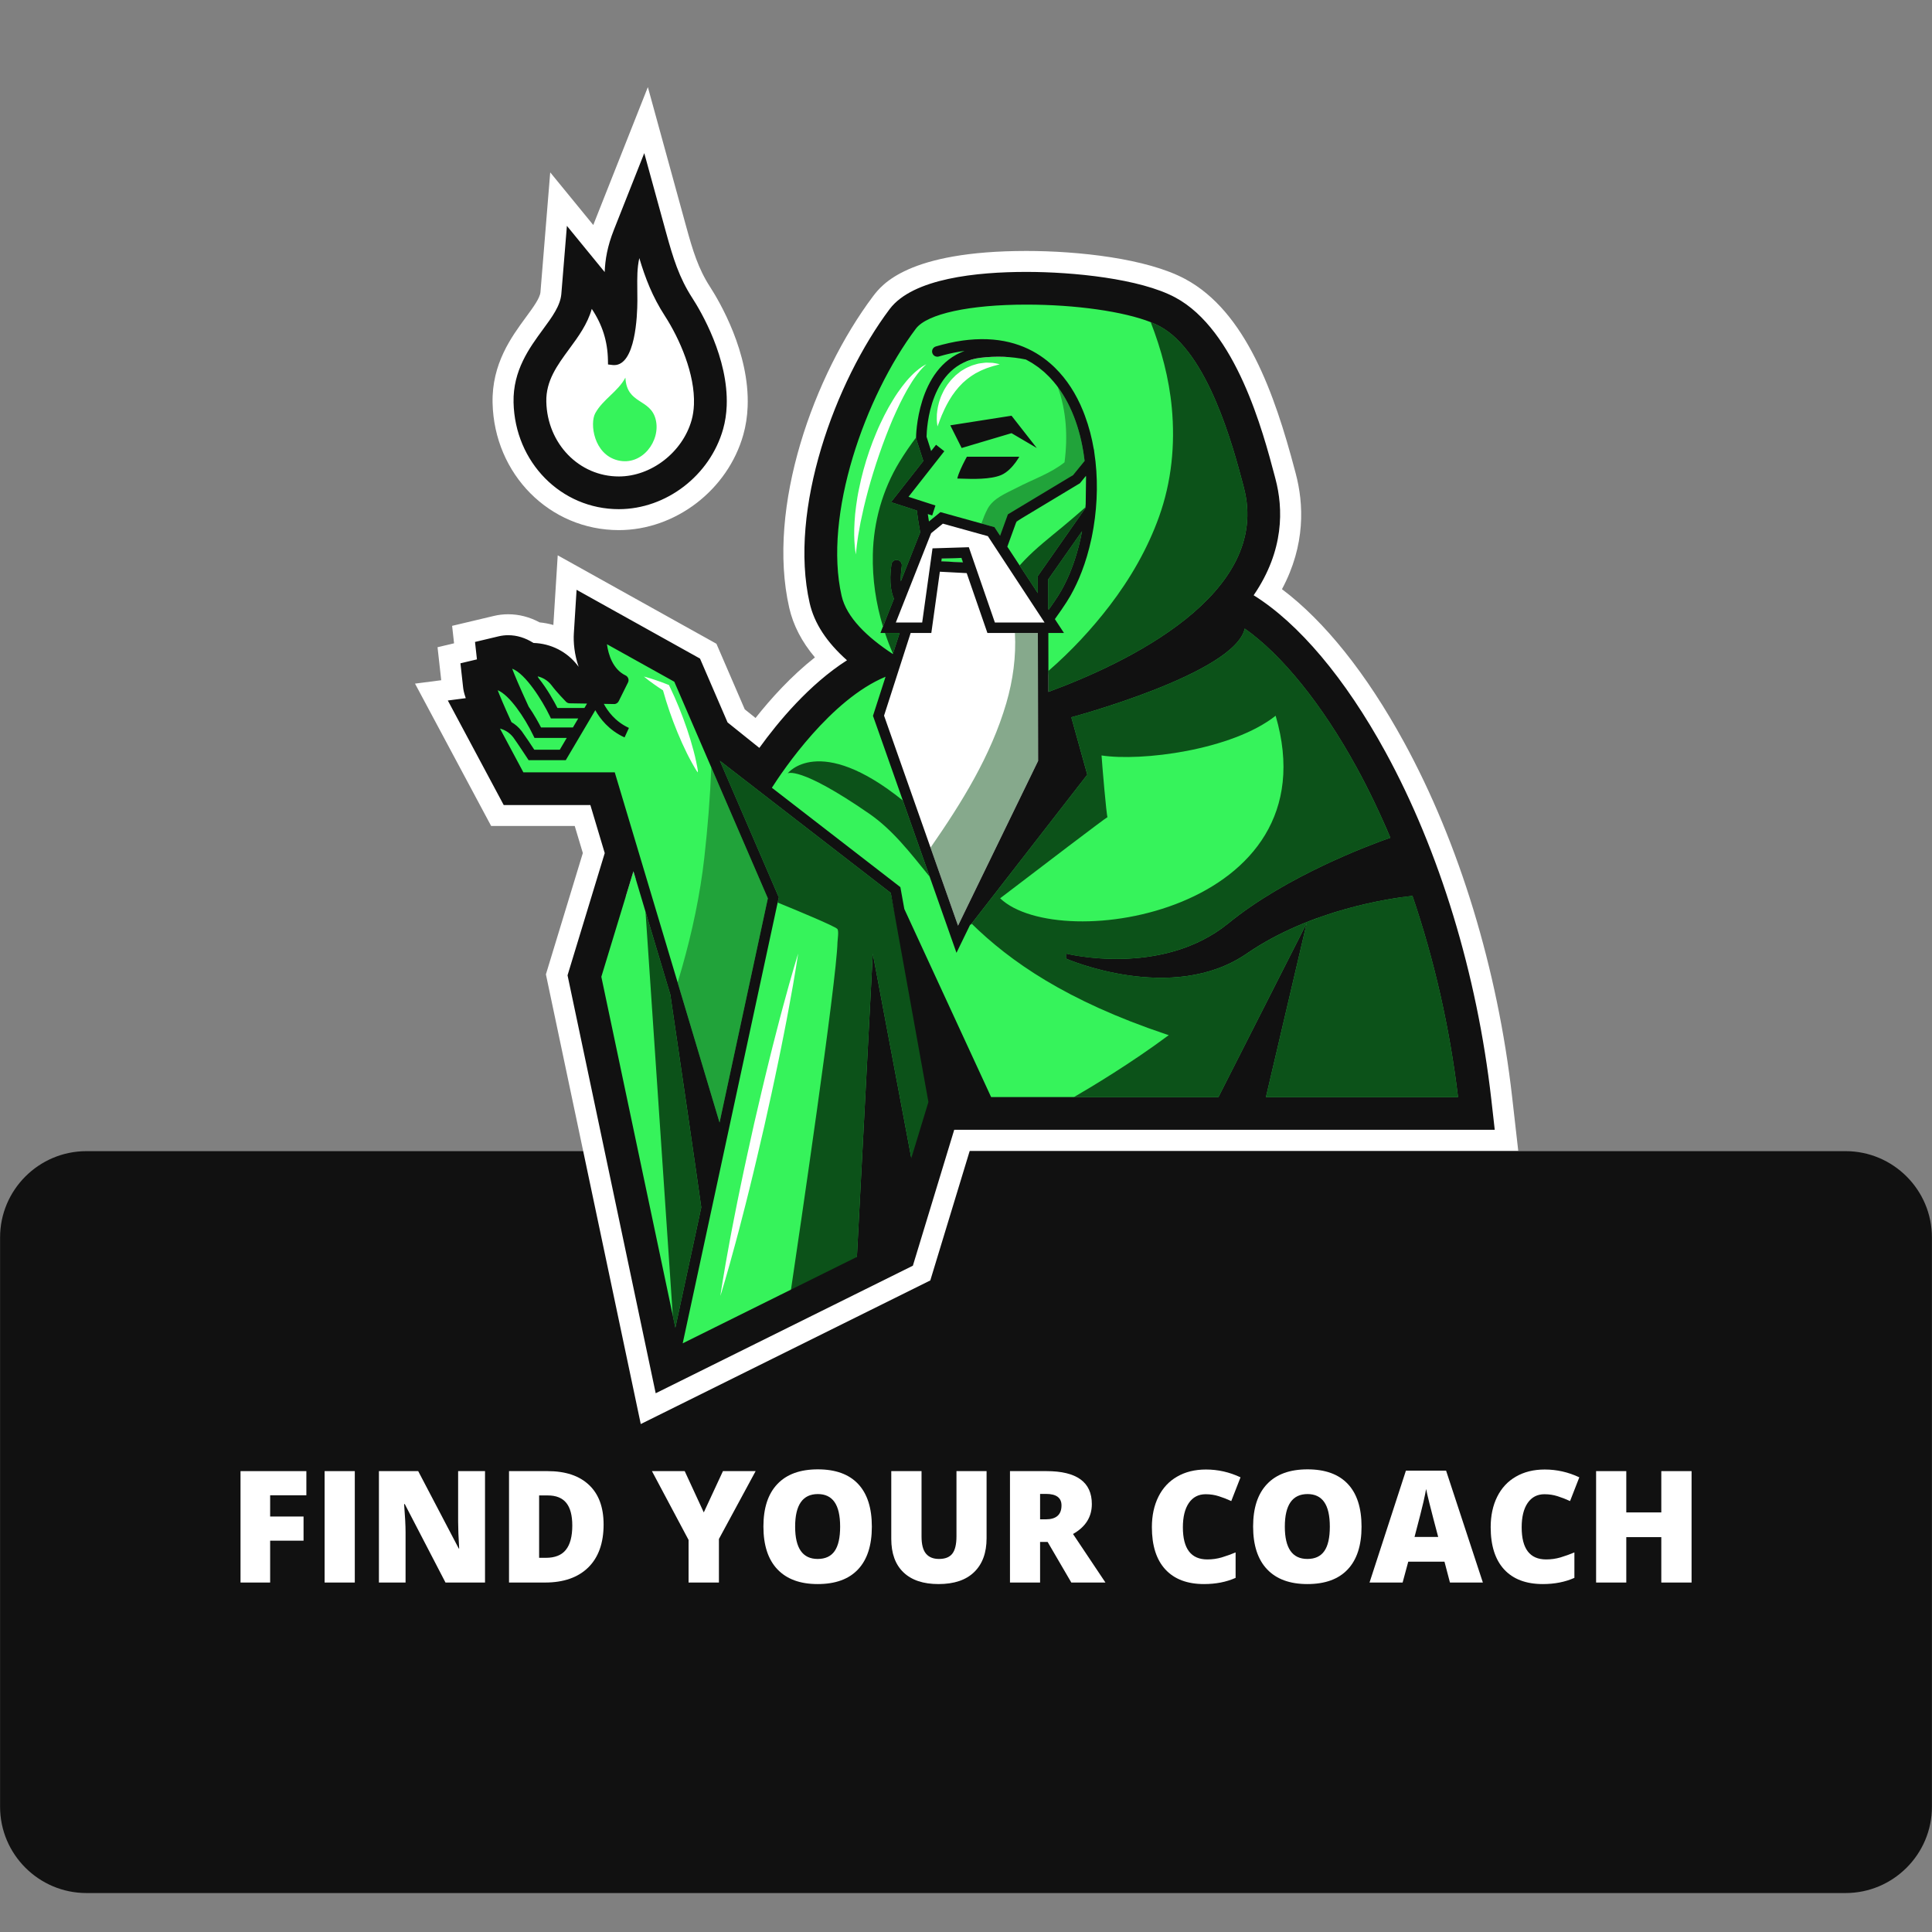 <?xml version="1.0" encoding="UTF-8"?><svg xmlns="http://www.w3.org/2000/svg" xmlns:xlink="http://www.w3.org/1999/xlink" contentScriptType="text/ecmascript" width="375" zoomAndPan="magnify" contentStyleType="text/css" viewBox="0 0 375 375" height="375" preserveAspectRatio="xMidYMid meet" version="1.0"><rect x="0" y="0" width="375" height="375" fill="#808080" stroke="none"/><defs><filter x="0%" y="0%" width="100%" xmlns:xlink="http://www.w3.org/1999/xlink" xlink:type="simple" xlink:actuate="onLoad" height="100%" id="filter-remove-color" xlink:show="other"><feColorMatrix values="0 0 0 0 1 0 0 0 0 1 0 0 0 0 1 0 0 0 1 0" color-interpolation-filters="sRGB"/></filter><g><g id="glyph-0-0"/><g id="glyph-0-1"><path d="M 8.094 0 L 2.344 0 L 2.344 -21.625 L 15.125 -21.625 L 15.125 -16.938 L 8.094 -16.938 L 8.094 -12.812 L 14.578 -12.812 L 14.578 -8.125 L 8.094 -8.125 Z M 8.094 0 "/></g><g id="glyph-0-2"><path d="M 2.344 0 L 2.344 -21.625 L 8.203 -21.625 L 8.203 0 Z M 2.344 0 "/></g><g id="glyph-0-3"><path d="M 22.938 0 L 15.266 0 L 7.359 -15.234 L 7.234 -15.234 C 7.422 -12.836 7.516 -11.008 7.516 -9.75 L 7.516 0 L 2.344 0 L 2.344 -21.625 L 9.969 -21.625 L 17.844 -6.594 L 17.922 -6.594 C 17.785 -8.781 17.719 -10.531 17.719 -11.844 L 17.719 -21.625 L 22.938 -21.625 Z M 22.938 0 "/></g><g id="glyph-0-4"><path d="M 20.703 -11.266 C 20.703 -7.66 19.707 -4.879 17.719 -2.922 C 15.727 -0.973 12.93 0 9.328 0 L 2.344 0 L 2.344 -21.625 L 9.828 -21.625 C 13.297 -21.625 15.973 -20.734 17.859 -18.953 C 19.754 -17.18 20.703 -14.617 20.703 -11.266 Z M 14.625 -11.062 C 14.625 -13.039 14.234 -14.508 13.453 -15.469 C 12.672 -16.426 11.477 -16.906 9.875 -16.906 L 8.188 -16.906 L 8.188 -4.797 L 9.484 -4.797 C 11.254 -4.797 12.551 -5.312 13.375 -6.344 C 14.207 -7.375 14.625 -8.945 14.625 -11.062 Z M 14.625 -11.062 "/></g><g id="glyph-0-5"/><g id="glyph-0-6"><path d="M 10.062 -13.609 L 13.781 -21.625 L 20.125 -21.625 L 13 -8.453 L 13 0 L 7.109 0 L 7.109 -8.266 L 0 -21.625 L 6.359 -21.625 Z M 10.062 -13.609 "/></g><g id="glyph-0-7"><path d="M 22.578 -10.844 C 22.578 -7.207 21.68 -4.441 19.891 -2.547 C 18.109 -0.648 15.5 0.297 12.062 0.297 C 8.664 0.297 6.062 -0.656 4.25 -2.562 C 2.438 -4.469 1.531 -7.238 1.531 -10.875 C 1.531 -14.469 2.43 -17.211 4.234 -19.109 C 6.035 -21.016 8.656 -21.969 12.094 -21.969 C 15.531 -21.969 18.133 -21.023 19.906 -19.141 C 21.688 -17.254 22.578 -14.488 22.578 -10.844 Z M 7.688 -10.844 C 7.688 -6.664 9.145 -4.578 12.062 -4.578 C 13.539 -4.578 14.633 -5.082 15.344 -6.094 C 16.062 -7.113 16.422 -8.695 16.422 -10.844 C 16.422 -13 16.055 -14.594 15.328 -15.625 C 14.609 -16.656 13.531 -17.172 12.094 -17.172 C 9.156 -17.172 7.688 -15.062 7.688 -10.844 Z M 7.688 -10.844 "/></g><g id="glyph-0-8"><path d="M 20.719 -21.625 L 20.719 -8.609 C 20.719 -5.773 19.914 -3.582 18.312 -2.031 C 16.719 -0.477 14.41 0.297 11.391 0.297 C 8.441 0.297 6.176 -0.457 4.594 -1.969 C 3.008 -3.477 2.219 -5.648 2.219 -8.484 L 2.219 -21.625 L 8.094 -21.625 L 8.094 -8.938 C 8.094 -7.406 8.379 -6.297 8.953 -5.609 C 9.523 -4.922 10.367 -4.578 11.484 -4.578 C 12.672 -4.578 13.531 -4.914 14.062 -5.594 C 14.602 -6.281 14.875 -7.406 14.875 -8.969 L 14.875 -21.625 Z M 20.719 -21.625 "/></g><g id="glyph-0-9"><path d="M 8.188 -7.875 L 8.188 0 L 2.344 0 L 2.344 -21.625 L 9.422 -21.625 C 15.297 -21.625 18.234 -19.492 18.234 -15.234 C 18.234 -12.734 17.016 -10.797 14.578 -9.422 L 20.875 0 L 14.25 0 L 9.656 -7.875 Z M 8.188 -12.266 L 9.281 -12.266 C 11.32 -12.266 12.344 -13.164 12.344 -14.969 C 12.344 -16.457 11.336 -17.203 9.328 -17.203 L 8.188 -17.203 Z M 8.188 -12.266 "/></g><g id="glyph-0-10"><path d="M 11.969 -17.141 C 10.57 -17.141 9.484 -16.57 8.703 -15.438 C 7.93 -14.301 7.547 -12.727 7.547 -10.719 C 7.547 -6.562 9.129 -4.484 12.297 -4.484 C 13.254 -4.484 14.18 -4.613 15.078 -4.875 C 15.973 -5.145 16.875 -5.469 17.781 -5.844 L 17.781 -0.906 C 15.977 -0.102 13.938 0.297 11.656 0.297 C 8.395 0.297 5.891 -0.648 4.141 -2.547 C 2.398 -4.441 1.531 -7.176 1.531 -10.75 C 1.531 -12.988 1.953 -14.957 2.797 -16.656 C 3.641 -18.352 4.852 -19.656 6.438 -20.562 C 8.02 -21.477 9.883 -21.938 12.031 -21.938 C 14.363 -21.938 16.598 -21.43 18.734 -20.422 L 16.938 -15.812 C 16.133 -16.188 15.332 -16.5 14.531 -16.75 C 13.738 -17.008 12.883 -17.141 11.969 -17.141 Z M 11.969 -17.141 "/></g><g id="glyph-0-11"><path d="M 15.609 0 L 14.547 -4.047 L 7.516 -4.047 L 6.422 0 L 0 0 L 7.062 -21.719 L 14.859 -21.719 L 22 0 Z M 13.328 -8.844 L 12.391 -12.391 C 12.18 -13.18 11.922 -14.203 11.609 -15.453 C 11.297 -16.711 11.086 -17.613 10.984 -18.156 C 10.898 -17.645 10.727 -16.812 10.469 -15.656 C 10.207 -14.508 9.629 -12.238 8.734 -8.844 Z M 13.328 -8.844 "/></g><g id="glyph-0-12"><path d="M 20.875 0 L 15 0 L 15 -8.812 L 8.203 -8.812 L 8.203 0 L 2.344 0 L 2.344 -21.625 L 8.203 -21.625 L 8.203 -13.609 L 15 -13.609 L 15 -21.625 L 20.875 -21.625 Z M 20.875 0 "/></g></g><clipPath id="clip-0"><path d="M 80.379 16.906 L 294.879 16.906 L 294.879 276.406 L 80.379 276.406 Z M 80.379 16.906 " clip-rule="nonzero"/></clipPath><mask id="mask-0"><g filter="url(#filter-remove-color)"><rect x="-37.5" width="450" fill="rgb(0%, 0%, 0%)" y="-37.5" height="450" fill-opacity="0.498"/></g></mask><clipPath id="clip-1"><path d="M 0.281 1 L 79.961 1 L 79.961 144 L 0.281 144 Z M 0.281 1 " clip-rule="nonzero"/></clipPath><clipPath id="clip-2"><rect x="0" width="80" y="0" height="145"/></clipPath></defs><path fill="rgb(6.67%, 6.67%, 6.67%)" d="M 358.223 367.438 L 16.777 367.438 C 7.543 367.438 0.016 359.922 0.016 350.699 L 0.016 240.176 C 0.016 230.953 7.543 223.438 16.777 223.438 L 358.223 223.438 C 367.457 223.438 374.984 230.953 374.984 240.176 L 374.984 350.699 C 374.984 359.922 367.457 367.438 358.223 367.438 Z M 358.223 367.438 " fill-opacity="1" fill-rule="nonzero"/><g clip-path="url(#clip-0)"><path fill="rgb(100%, 100%, 100%)" d="M 293.5 212.895 C 290.688 188.105 283.234 163.656 272.516 144.047 C 265.227 130.715 257.074 120.551 248.828 114.359 C 253.445 105.75 253.055 97.75 251.496 91.895 L 251.328 91.262 C 247.414 76.453 241.82 60.465 230.031 54.148 C 222.551 50.141 209.215 48.711 199.227 48.711 C 176.141 48.711 171.121 55.316 169.473 57.488 L 169.441 57.527 C 157.992 72.773 148.73 98.43 153.188 117.965 C 153.961 121.352 155.609 124.551 158.172 127.598 C 153.605 131.207 149.688 135.512 146.648 139.359 L 144.559 137.684 L 139.059 124.953 L 108.254 107.789 L 107.406 121.309 C 106.543 121.066 105.652 120.895 104.746 120.805 C 102.785 119.758 100.742 119.227 98.633 119.227 C 97.695 119.227 96.758 119.336 95.848 119.555 L 87.754 121.477 L 88.133 124.863 L 84.926 125.625 L 85.641 132.031 L 80.555 132.691 L 95.332 160.324 L 111.555 160.324 L 113.129 165.574 L 105.961 189.121 L 124.371 276.406 L 180.57 248.531 L 188.23 223.355 L 294.688 223.355 Z M 120.117 102.895 C 131.094 102.895 141.254 95.105 144.277 84.379 C 144.758 82.668 145.043 80.836 145.117 78.941 C 145.535 68.461 139.621 58.461 137.797 55.645 C 135.535 52.141 134.469 48.633 133.211 44.059 L 125.75 16.906 L 115.383 43.09 C 115.305 43.289 115.227 43.48 115.156 43.676 L 106.797 33.457 L 104.902 56.707 C 104.809 57.859 103.48 59.664 102.078 61.574 C 99.277 65.391 95.441 70.609 95.609 78.203 C 95.918 92.047 106.68 102.895 120.117 102.895 Z M 120.117 102.895 " fill-opacity="1" fill-rule="nonzero"/></g><path fill="rgb(21.179%, 95.29%, 35.689%)" d="M 277.289 173.465 C 270.93 153.648 259.992 137.137 251.852 125.961 C 243.711 114.781 238.367 119.609 238.367 119.609 C 238.367 119.609 241.93 115.289 245.234 107.668 C 248.543 100.047 234.297 66.262 229.973 61.262 C 225.648 56.266 191.305 51.781 177.312 59.125 C 163.324 66.473 159.762 110.211 160.523 115.473 C 161.289 120.738 168.156 129.262 168.156 129.262 L 147.551 148.359 L 139.664 142.473 L 123.391 170.598 L 122.949 169.121 L 121.508 173.852 L 113.207 188.199 L 130.504 265.934 L 176.043 243.324 L 185.707 216.648 L 287.719 217.883 C 287.719 217.883 283.648 193.277 277.289 173.465 Z M 142.754 241.285 C 141.93 244.371 141.195 246.934 140.672 248.727 C 140.148 250.52 139.824 251.539 139.824 251.539 C 139.824 251.539 139.973 250.48 140.277 248.637 C 140.578 246.797 141.023 244.168 141.613 241.027 C 141.906 239.453 142.223 237.754 142.586 235.957 C 142.941 234.16 143.309 232.266 143.727 230.312 C 144.145 228.363 144.543 226.336 145.008 224.293 C 145.461 222.246 145.922 220.168 146.379 218.086 C 146.863 216.012 147.348 213.941 147.824 211.898 C 148.293 209.855 148.805 207.855 149.27 205.914 C 149.738 203.973 150.227 202.105 150.68 200.332 C 151.129 198.555 151.578 196.883 151.992 195.34 C 152.816 192.254 153.551 189.688 154.074 187.898 C 154.328 187 154.551 186.301 154.695 185.82 C 154.84 185.34 154.918 185.086 154.918 185.086 C 154.918 185.086 154.879 185.348 154.801 185.844 C 154.723 186.34 154.621 187.066 154.465 187.984 C 154.164 189.828 153.719 192.457 153.125 195.598 C 152.836 197.168 152.52 198.871 152.156 200.664 C 151.797 202.461 151.434 204.355 151.016 206.309 C 150.598 208.262 150.195 210.285 149.738 212.332 C 149.285 214.379 148.824 216.457 148.363 218.535 C 147.879 220.609 147.398 222.684 146.922 224.727 C 146.457 226.77 145.941 228.77 145.477 230.711 C 145.008 232.652 144.523 234.52 144.066 236.293 C 143.617 238.07 143.172 239.742 142.754 241.285 Z M 205.68 147.664 L 185.836 181.465 C 185.836 181.465 170.547 138.918 171.043 137.125 C 171.652 134.914 176.422 121.641 176.422 121.641 L 171.379 121.617 L 179.477 103.992 L 182.781 100.43 L 192.07 102.895 L 204.789 122.023 L 202.305 122.148 L 203.5 131.172 L 203.504 134.293 C 203.633 134.246 203.762 134.195 203.891 134.148 Z M 166.305 105.887 C 166.234 106.434 166.191 106.867 166.164 107.164 C 166.129 107.461 166.109 107.617 166.109 107.617 C 166.109 107.617 166.09 107.461 166.047 107.164 C 166.008 106.871 165.934 106.434 165.902 105.879 C 165.848 105.324 165.816 104.645 165.801 103.867 C 165.805 103.477 165.805 103.062 165.809 102.625 C 165.816 102.191 165.848 101.73 165.871 101.254 C 165.906 100.773 165.945 100.277 165.984 99.762 C 166.039 99.246 166.102 98.715 166.176 98.172 C 166.328 97.086 166.496 95.938 166.758 94.77 C 167 93.594 167.273 92.387 167.609 91.176 C 167.945 89.961 168.316 88.738 168.734 87.531 C 169.156 86.324 169.605 85.129 170.102 83.969 C 170.574 82.801 171.129 81.691 171.656 80.613 C 172.199 79.539 172.77 78.527 173.352 77.59 C 173.922 76.645 174.523 75.785 175.105 75.016 C 175.684 74.246 176.262 73.57 176.816 73.008 C 177.352 72.438 177.879 71.992 178.32 71.641 C 178.77 71.297 179.141 71.051 179.402 70.914 C 179.664 70.773 179.805 70.695 179.805 70.695 C 179.805 70.695 179.688 70.805 179.473 71.008 C 179.242 71.203 178.957 71.531 178.598 71.934 C 178.246 72.352 177.844 72.875 177.414 73.5 C 177.199 73.812 176.977 74.145 176.762 74.512 C 176.535 74.871 176.309 75.258 176.074 75.66 C 175.617 76.469 175.152 77.363 174.676 78.32 C 174.199 79.273 173.758 80.312 173.273 81.371 C 172.363 83.52 171.465 85.84 170.66 88.195 C 170.242 89.367 169.875 90.559 169.504 91.727 C 169.16 92.902 168.789 94.051 168.5 95.184 C 168.199 96.312 167.918 97.406 167.672 98.449 C 167.434 99.492 167.215 100.484 167.027 101.402 C 166.859 102.324 166.703 103.172 166.578 103.926 C 166.477 104.68 166.363 105.34 166.305 105.887 Z M 194.523 68.184 C 197.199 69.219 196.184 72.969 193.344 72.465 C 187.379 71.414 184.469 77.676 184.539 82.859 C 184.574 85.625 180.41 85.586 180.266 82.859 C 179.879 75.57 185.719 64.777 194.523 68.184 Z M 194.523 68.184 " fill-opacity="1" fill-rule="nonzero"/><path fill="rgb(4.709%, 32.159%, 9.799%)" d="M 130.109 193.055 C 131.777 204.398 135 226.348 136.117 234.348 L 131.086 257.703 L 131.082 257.707 L 130.586 255.34 L 130.586 255.336 L 125.293 176.961 Z M 172.898 173.32 L 148.758 154.652 L 139.723 147.664 L 151.035 173.863 C 151.121 174.055 151.141 174.27 151.098 174.473 C 151.098 174.477 151.098 174.477 151.098 174.477 L 150.945 175.184 C 155.156 176.906 161.953 179.738 162.52 180.301 C 162.859 180.645 162.566 182.414 162.555 182.895 C 162.391 190.41 155.098 239.77 153.531 250.312 C 153.461 250.809 153.398 251.223 153.352 251.539 L 172.746 241.918 L 172.75 241.902 L 172.746 241.918 L 166.281 244.797 L 166.324 243.969 L 169.406 185.086 L 177.293 226.965 L 181.121 214.391 C 181.109 214.258 181.098 214.121 181.086 213.984 Z M 215.379 117.562 C 211.887 122.125 207.895 126.41 203.496 130.227 L 203.504 134.293 C 218.363 128.832 246.957 115.418 241.414 94.562 L 241.246 93.918 C 239.395 86.93 234.484 68.355 225.102 63.328 C 224.586 63.051 224 62.785 223.352 62.531 C 225.422 67.867 226.906 73.398 227.445 79.137 C 228.117 86.316 227.406 93.52 224.961 100.324 C 222.73 106.539 219.387 112.324 215.379 117.562 Z M 205.98 114.66 C 206.09 114.465 206.199 114.262 206.305 114.062 C 206.387 113.918 206.465 113.773 206.543 113.625 C 208.121 110.574 209.305 106.953 210.023 103.098 L 203.465 112.461 L 203.477 118.23 L 203.551 118.344 C 204.227 117.395 204.836 116.508 205.328 115.734 C 205.551 115.387 205.77 115.027 205.98 114.66 Z M 173.512 116.227 C 173.266 115.633 173.078 114.973 172.961 114.23 C 172.961 114.215 172.953 114.199 172.953 114.18 C 172.949 114.156 172.945 114.125 172.941 114.102 C 172.762 112.84 172.773 111.352 173.023 109.559 C 173.102 109.004 173.617 108.609 174.172 108.691 C 174.379 108.719 174.566 108.812 174.711 108.941 C 174.953 109.16 175.09 109.492 175.039 109.84 C 174.879 110.988 174.82 111.977 174.852 112.84 L 178.613 103.32 C 178.352 101.887 178.121 100.453 177.949 99.086 L 172.941 97.469 L 179.215 89.477 L 177.809 85.078 L 177.809 84.922 C 176.648 86.461 175.566 88.043 174.59 89.645 C 171.301 95.055 169.555 101.277 169.418 107.598 C 169.312 112.414 170.016 117.121 171.383 121.617 Z M 173.324 126.891 L 174.617 122.859 L 171.777 122.859 C 172.23 124.227 172.75 125.57 173.324 126.891 Z M 187.672 88.648 L 193.363 88.648 C 191.586 87.945 190.043 86.988 190.172 86.957 C 192.523 86.324 195.559 84.602 198.852 85.555 L 196.336 84.078 L 186.652 86.957 L 186.539 86.723 C 186.789 87.641 187.094 88.699 187.285 89.367 C 187.512 88.934 187.672 88.648 187.672 88.648 Z M 197.156 89.711 C 196.531 90.566 195.527 91.703 194.312 92.211 C 192.23 93.086 188.695 92.977 186.781 92.91 C 186.504 93.98 186.203 94.992 186.02 95.227 C 188.168 95.184 190.363 94.812 192.379 94.113 C 194.449 93.395 197.004 92.082 197.156 89.711 Z M 182.781 108.41 L 182.703 108.949 L 186.918 109.168 L 186.617 108.293 Z M 201.434 115.121 L 201.43 111.824 L 208.273 102.051 L 210.668 98.633 L 210.672 98.602 L 210.68 98.465 C 209.227 99.738 207.762 101.004 206.277 102.234 C 203.754 104.324 201.145 106.352 198.871 108.719 C 198.543 109.059 198.223 109.402 197.91 109.754 Z M 245.719 212.941 L 253.621 179.199 L 236.5 212.941 L 208.457 212.941 C 211.844 210.977 219.543 206.367 226.855 200.922 C 226.688 200.863 226.52 200.812 226.348 200.758 C 206.914 194.238 196.031 186.566 188.586 179.277 L 188.84 178.949 L 211.047 150.355 L 207.941 139.219 C 207.941 139.219 239.684 130.738 241.605 122.008 C 248.844 127.121 256.609 136.684 263.359 149.035 C 265.703 153.324 267.871 157.867 269.871 162.602 C 265.785 164.035 249.691 170.027 238.445 179.199 C 225.465 189.781 206.898 185.09 206.898 185.09 L 206.898 186.059 C 206.898 186.059 227.504 195.066 242.008 185.09 C 254.449 176.523 270 174.336 274.16 173.891 C 278.363 186.227 281.402 199.508 283.004 212.941 Z M 194.125 174.359 C 205.723 185.414 258.707 176.883 247.602 138.926 C 239.074 145.648 221.477 147.816 213.809 146.633 C 213.91 148.285 214.77 158.41 214.969 158.598 C 214.492 158.828 202.035 168.312 194.125 174.359 Z M 168.691 157.918 C 173.246 161.062 176.527 165.34 180.449 170.164 L 175.234 155.367 C 158.957 142.254 152.883 150.113 152.883 150.113 C 152.883 150.113 155.109 148.539 168.691 157.918 Z M 168.691 157.918 " fill-opacity="1" fill-rule="nonzero"/><path fill="rgb(21.179%, 95.29%, 35.689%)" d="M 211.027 89.402 C 210.348 83.598 208.508 78.543 205.699 74.77 C 205.633 74.68 205.566 74.594 205.496 74.504 C 205.301 74.25 205.098 74 204.891 73.758 L 204.621 73.453 C 204.516 73.328 204.406 73.207 204.27 73.059 C 204.184 72.965 204.098 72.871 204.008 72.781 C 203.926 72.699 203.844 72.617 203.758 72.539 L 203.516 72.301 C 203.379 72.172 203.246 72.039 203.109 71.914 L 203 71.812 C 202.887 71.715 202.77 71.621 202.656 71.531 L 202.348 71.277 C 202.207 71.164 202.066 71.047 201.887 70.91 L 201.832 70.867 C 201.707 70.773 201.578 70.688 201.453 70.605 L 201.148 70.395 C 201.008 70.301 200.871 70.203 200.73 70.113 L 200.57 70.012 C 200.441 69.934 200.309 69.859 200.176 69.789 L 199.879 69.621 C 199.754 69.547 199.625 69.477 199.496 69.41 L 199.285 69.301 L 199.219 69.285 C 197.488 68.918 195.66 68.73 193.785 68.73 C 194.422 68.824 195.051 69.02 195.664 69.309 C 193.926 69.184 192.137 69.227 190.32 69.445 C 189.172 69.586 188.156 69.883 187.246 70.289 C 188.309 69.684 189.453 69.191 190.625 68.91 C 190.504 68.922 190.383 68.926 190.262 68.941 C 179.922 70.188 179.363 83.27 179.336 84.758 L 179.332 84.84 L 180.539 88.613 L 181.773 87.043 L 182.574 87.668 L 175.492 96.688 L 180.926 98.445 L 180.613 99.414 L 179.465 99.043 L 179.582 99.848 C 179.648 100.324 179.727 100.812 179.805 101.301 L 179.949 102.168 L 182.66 99.961 L 192.703 102.75 L 194.258 105.117 L 196.051 100.18 L 208.594 92.633 L 211.055 89.617 Z M 188.672 70.934 C 188.945 70.84 189.219 70.766 189.484 70.691 C 190.004 70.523 190.523 70.488 190.988 70.426 C 191.453 70.355 191.895 70.414 192.266 70.414 C 192.641 70.402 192.969 70.48 193.234 70.523 C 193.766 70.621 194.055 70.699 194.055 70.699 C 194.055 70.699 193.758 70.797 193.25 70.93 C 193 70.992 192.695 71.062 192.359 71.184 C 192.191 71.238 192.016 71.301 191.828 71.363 C 191.641 71.422 191.445 71.48 191.25 71.574 C 190.859 71.75 190.43 71.887 190.016 72.129 C 189.805 72.242 189.582 72.336 189.367 72.457 C 189.164 72.598 188.945 72.723 188.73 72.859 C 188.512 72.984 188.309 73.148 188.102 73.301 C 187.895 73.465 187.672 73.602 187.48 73.789 C 187.281 73.965 187.086 74.145 186.879 74.312 L 186.316 74.898 C 186.117 75.078 185.961 75.305 185.785 75.508 C 185.613 75.715 185.43 75.914 185.281 76.141 C 185.129 76.363 184.961 76.57 184.812 76.789 C 184.672 77.016 184.535 77.238 184.391 77.457 C 184.238 77.668 184.141 77.906 184.008 78.121 C 183.887 78.34 183.75 78.551 183.652 78.773 C 183.441 79.207 183.219 79.617 183.062 80.02 C 182.973 80.215 182.887 80.406 182.805 80.586 C 182.734 80.77 182.664 80.941 182.598 81.105 C 182.473 81.434 182.34 81.727 182.266 81.98 C 182.09 82.48 181.969 82.766 181.969 82.766 C 181.969 82.766 181.914 82.461 181.863 81.934 C 181.832 81.672 181.82 81.348 181.836 80.973 C 181.844 80.781 181.848 80.578 181.852 80.363 C 181.871 80.156 181.902 79.938 181.93 79.703 C 181.977 79.238 182.098 78.75 182.227 78.23 C 182.281 77.965 182.391 77.711 182.477 77.441 C 182.574 77.176 182.66 76.898 182.793 76.633 C 182.914 76.363 183.047 76.094 183.184 75.82 C 183.324 75.547 183.496 75.289 183.66 75.02 C 183.82 74.75 184.008 74.496 184.211 74.25 C 184.414 74.004 184.594 73.738 184.828 73.516 L 185.512 72.832 C 185.758 72.625 186.012 72.434 186.262 72.234 C 186.5 72.027 186.785 71.883 187.051 71.719 C 187.316 71.559 187.574 71.391 187.859 71.281 C 188.137 71.164 188.406 71.039 188.672 70.934 Z M 115.535 80.215 C 117.012 77.516 119.938 76.027 121.391 73.297 C 121.648 78.543 126.258 77.301 127.273 81.438 C 128.293 85.578 124.605 90.512 119.918 89.355 C 115.227 88.195 114.453 82.199 115.535 80.215 Z M 118.516 123.613 C 117.434 121.23 113.926 123.297 115 125.668 C 115.875 127.598 118.887 131.488 119.078 131.801 C 118.988 131.875 115.746 134.715 115.598 135.164 C 115.238 134.922 114.812 134.773 114.387 134.742 C 112.238 133.598 109.586 133.621 107.703 132.141 C 106.078 130.859 104.633 129.52 102.766 128.562 C 99.543 126.906 96.559 128.328 95.207 131.551 C 93.395 135.875 93.141 140.996 95.383 145.152 C 97.348 148.789 99.531 152.102 103.934 152.488 C 106.516 152.715 109.207 152.078 111.754 151.738 C 114.309 151.398 118.207 152.016 118.285 151.992 L 139.777 222.234 L 150.465 174.219 L 131.512 130.02 C 131.512 130.02 118.969 124.621 118.516 123.613 Z M 134.621 145.727 C 134.809 146.445 134.988 147.164 135.137 147.898 C 135.301 148.625 135.43 149.363 135.531 150.113 C 135.113 149.48 134.727 148.84 134.371 148.184 C 134 147.535 133.664 146.875 133.328 146.211 C 132.672 144.883 132.066 143.531 131.504 142.168 C 130.41 139.5 129.457 136.781 128.688 133.992 C 128.102 133.613 127.516 133.23 126.945 132.816 C 126.613 132.582 126.277 132.348 125.953 132.094 C 125.625 131.848 125.301 131.59 124.984 131.32 C 125.391 131.422 125.785 131.535 126.18 131.656 C 126.574 131.773 126.961 131.906 127.348 132.039 C 128.125 132.293 128.887 132.586 129.641 132.887 L 129.84 132.965 L 129.992 133.277 C 131.285 135.945 132.383 138.688 133.34 141.48 C 133.812 142.879 134.246 144.293 134.621 145.727 Z M 186.617 108.293 L 186.918 109.168 L 182.703 108.949 L 182.781 108.41 Z M 186.617 108.293 " fill-opacity="1" fill-rule="nonzero"/><g mask="url(#mask-0)"><g transform="matrix(1, 0, 0, 1, 131, 74)"><g id="source-5" clip-path="url(#clip-2)"><g clip-path="url(#clip-1)"><path fill="rgb(4.709%, 32.159%, 9.799%)" d="M 79.523 15.461 L 79.039 16.051 L 77.254 18.242 L 63.125 29.988 L 62.023 28.312 L 59.492 27.609 C 59.844 26.625 60.211 25.648 60.711 24.727 C 61.852 22.637 64.391 21.699 66.391 20.656 C 69.535 19.016 72.887 17.91 75.625 15.738 C 76.273 10.781 76 5.73 74.305 1.09 C 77.219 5.008 78.891 10.086 79.523 15.461 Z M 5.715 92.406 C 4.895 99.707 3.348 106.91 1.336 113.973 C 1.074 114.883 0.801 115.797 0.531 116.707 L 8.664 143.883 L 18.039 100.367 L 7.066 74.961 C 6.836 80.766 6.363 86.633 5.715 92.406 Z M 70.449 48.859 L 65.996 48.859 C 66.246 53.438 65.617 58.039 64.328 62.461 C 61.344 72.688 55.672 81.793 49.617 90.52 L 54.953 105.672 L 70.492 73.691 Z M 70.449 48.859 " fill-opacity="1" fill-rule="nonzero"/></g></g></g></g><path fill="rgb(6.67%, 6.67%, 6.67%)" d="M 120.117 98.828 C 129.305 98.828 137.82 92.289 140.359 83.277 C 140.754 81.871 140.988 80.359 141.051 78.781 C 141.418 69.496 136.039 60.41 134.379 57.848 C 131.797 53.859 130.641 50.062 129.285 45.133 L 125.051 29.723 L 119.168 44.582 C 117.871 47.855 117.473 50.371 117.367 52.805 L 110.035 43.84 L 108.957 57.035 C 108.77 59.336 107.191 61.488 105.359 63.977 C 102.77 67.508 99.543 71.898 99.68 78.109 C 99.938 89.73 108.914 98.832 120.117 98.828 Z M 110.488 67.734 C 112.238 65.355 114.031 62.91 114.863 59.953 C 116.918 63.027 117.926 66.223 118 69.859 L 118.016 70.742 L 118.895 70.848 C 119 70.859 119.105 70.867 119.207 70.867 C 123.348 70.867 123.703 61.309 123.715 58.379 C 123.715 57.578 123.707 56.848 123.699 56.16 C 123.676 53.809 123.656 52.082 124.09 50.094 C 125.266 54.02 126.625 57.562 129.039 61.297 C 131.926 65.762 134.93 72.633 134.695 78.527 C 134.652 79.609 134.5 80.629 134.238 81.559 C 132.48 87.785 126.41 92.48 120.117 92.48 C 112.402 92.48 106.219 86.105 106.039 77.969 C 105.949 73.914 108.152 70.914 110.488 67.734 Z M 289.457 213.355 C 286.699 189.074 279.414 165.152 268.941 145.996 C 261.105 131.656 252.047 120.957 243.332 115.539 C 249.301 106.832 249.09 98.684 247.562 92.938 L 247.395 92.301 C 245.16 83.852 239.926 64.062 228.109 57.73 C 221.281 54.074 208.285 52.777 199.227 52.777 C 189.617 52.777 177.215 54.02 172.699 59.969 C 162.074 74.109 153.02 98.926 157.156 117.062 C 158.047 120.969 160.438 124.637 164.402 128.16 C 157.082 132.824 151.031 140.113 147.387 145.168 L 141.219 140.219 L 135.871 127.828 L 111.914 114.48 L 111.383 122.934 C 111.273 124.637 111.48 127.039 112.316 129.434 C 112.277 129.383 112.242 129.332 112.207 129.289 L 112.125 129.176 C 110.055 126.488 106.945 124.906 103.547 124.797 C 101.949 123.789 100.32 123.293 98.633 123.293 C 98.012 123.293 97.391 123.367 96.793 123.508 L 92.199 124.602 L 92.574 127.984 L 89.371 128.746 L 89.891 133.434 C 89.945 133.91 90.043 134.465 90.406 135.512 L 86.922 135.965 L 97.773 156.262 L 114.59 156.262 L 117.379 165.586 L 110.16 189.305 L 127.27 270.43 L 177.188 245.672 L 185.215 219.289 L 290.129 219.289 Z M 163.355 115.652 C 159.781 99.969 167.883 76.961 177.781 63.781 C 179.965 60.91 188.18 59.125 199.227 59.125 C 208.828 59.125 218.121 60.465 223.352 62.531 C 224 62.785 224.586 63.051 225.102 63.328 C 234.484 68.355 239.395 86.93 241.246 93.918 L 241.414 94.562 C 246.957 115.418 218.363 128.832 203.504 134.293 L 203.496 130.227 L 203.484 122.859 L 206.516 122.859 L 204.75 120.168 C 205.625 118.957 206.418 117.812 207.043 116.832 C 207.285 116.457 207.52 116.066 207.746 115.672 C 207.809 115.559 207.871 115.438 207.938 115.324 C 208.082 115.059 208.23 114.793 208.371 114.52 C 208.484 114.305 208.59 114.082 208.699 113.859 C 208.781 113.691 208.863 113.523 208.945 113.352 C 209.078 113.066 209.211 112.773 209.34 112.477 C 209.383 112.379 209.426 112.281 209.469 112.18 C 209.617 111.828 209.762 111.473 209.902 111.109 C 209.914 111.082 209.926 111.055 209.938 111.027 C 210.707 109.035 211.336 106.91 211.812 104.699 C 211.844 104.555 211.875 104.414 211.906 104.27 C 211.949 104.055 211.988 103.836 212.031 103.621 C 212.098 103.27 212.164 102.914 212.223 102.559 C 212.238 102.484 212.25 102.41 212.262 102.336 C 213.043 97.586 213.137 92.559 212.398 87.773 L 212.336 87.234 L 212.316 87.262 C 211.934 84.988 211.359 82.781 210.578 80.688 C 210.52 80.531 210.461 80.371 210.398 80.215 C 210.34 80.059 210.281 79.902 210.215 79.746 C 208.875 76.434 207.047 73.621 204.797 71.41 C 204.766 71.379 204.734 71.348 204.703 71.316 C 204.59 71.207 204.473 71.098 204.359 70.988 C 204.262 70.898 204.168 70.812 204.066 70.727 C 203.996 70.66 203.926 70.598 203.855 70.535 C 200.586 67.695 195.891 65.5 189.258 65.867 C 189.23 65.867 189.199 65.871 189.172 65.871 C 188.828 65.891 188.477 65.918 188.121 65.953 C 188.062 65.957 188 65.965 187.941 65.969 C 187.621 66.004 187.293 66.043 186.965 66.086 C 186.879 66.098 186.793 66.109 186.707 66.121 C 186.41 66.164 186.105 66.215 185.797 66.27 C 185.688 66.289 185.574 66.305 185.465 66.324 C 185.188 66.375 184.906 66.438 184.625 66.496 C 184.484 66.523 184.344 66.551 184.203 66.582 C 183.961 66.637 183.711 66.699 183.465 66.762 C 183.285 66.805 183.105 66.844 182.926 66.891 C 182.758 66.934 182.582 66.984 182.414 67.031 C 182.16 67.102 181.906 67.168 181.648 67.246 C 181.582 67.266 181.516 67.293 181.457 67.324 C 181.039 67.547 180.82 68.039 180.961 68.508 C 181.121 69.047 181.688 69.352 182.227 69.195 C 182.273 69.18 182.32 69.168 182.371 69.152 C 182.676 69.062 182.98 68.98 183.281 68.898 C 183.441 68.859 183.602 68.82 183.762 68.777 C 183.945 68.734 184.129 68.688 184.312 68.645 C 184.508 68.602 184.699 68.555 184.895 68.516 C 185 68.492 185.105 68.473 185.215 68.449 C 185.891 68.312 186.559 68.199 187.219 68.113 C 177.93 71.508 177.805 84.773 177.805 84.918 L 177.805 85.078 L 179.215 89.477 L 172.941 97.469 L 177.949 99.086 C 178.121 100.453 178.348 101.887 178.609 103.32 L 174.852 112.84 C 174.82 111.977 174.879 110.988 175.039 109.84 C 175.09 109.492 174.953 109.16 174.711 108.941 C 174.566 108.812 174.379 108.719 174.168 108.691 C 173.613 108.609 173.098 109.004 173.023 109.559 C 172.773 111.352 172.758 112.84 172.941 114.102 C 172.945 114.129 172.949 114.156 172.953 114.18 C 172.953 114.199 172.957 114.215 172.961 114.23 C 173.078 114.973 173.262 115.633 173.512 116.227 L 171.379 121.617 L 170.891 122.859 L 174.617 122.859 L 173.32 126.891 L 173.305 126.945 C 168.379 123.723 164.32 119.883 163.355 115.652 Z M 187.637 111.242 L 191.656 122.859 L 201.449 122.859 L 201.496 147.691 L 185.953 179.672 L 180.617 164.523 L 171.594 138.906 L 176.758 122.859 L 180.77 122.859 L 182.426 110.969 Z M 182.703 108.949 L 182.781 108.41 L 186.617 108.293 L 186.918 109.168 Z M 193.105 120.828 L 188.051 106.215 L 181 106.434 L 178.996 120.828 L 173.879 120.828 L 180.73 103.496 L 183.008 101.641 L 191.742 104.066 L 202.746 120.828 Z M 176.34 96.43 L 183.289 87.582 L 181.688 86.328 L 180.73 87.543 L 179.844 84.766 C 179.875 83.148 180.445 70.637 190.32 69.445 C 193.371 69.082 196.355 69.195 199.113 69.781 C 199.164 69.809 199.211 69.836 199.262 69.859 C 199.426 69.949 199.59 70.043 199.75 70.133 C 199.934 70.238 200.121 70.336 200.301 70.445 C 200.355 70.48 200.406 70.512 200.457 70.547 C 200.637 70.66 200.812 70.785 200.992 70.906 C 201.168 71.031 201.352 71.145 201.523 71.273 C 201.555 71.297 201.586 71.32 201.617 71.344 C 201.805 71.488 201.984 71.641 202.164 71.789 C 202.332 71.926 202.5 72.055 202.66 72.195 C 202.695 72.227 202.73 72.262 202.766 72.293 C 202.941 72.449 203.105 72.617 203.277 72.781 C 203.398 72.902 203.523 73.016 203.641 73.137 C 203.738 73.234 203.828 73.332 203.922 73.434 C 204.059 73.578 204.188 73.73 204.32 73.883 C 204.383 73.949 204.445 74.016 204.504 74.086 C 204.703 74.324 204.902 74.566 205.094 74.816 C 205.16 74.902 205.227 74.988 205.289 75.074 C 205.293 75.078 205.297 75.086 205.301 75.09 C 208.219 79.008 209.891 84.086 210.52 89.461 L 210.039 90.051 L 208.254 92.242 L 195.633 99.836 L 194.125 103.988 L 193.023 102.312 L 190.492 101.609 L 182.539 99.402 L 180.309 101.219 C 180.227 100.73 180.152 100.25 180.086 99.777 L 180.938 100.055 L 181.566 98.117 Z M 201.434 115.121 L 197.91 109.754 L 195.52 106.113 L 197.301 101.207 L 209.609 93.801 L 209.723 93.664 L 210.785 92.359 C 210.789 92.461 210.797 92.559 210.801 92.66 L 210.734 97.793 L 210.684 98.465 L 210.672 98.602 L 210.668 98.633 L 208.273 102.051 L 201.43 111.824 Z M 210.023 103.102 C 209.305 106.953 208.121 110.574 206.543 113.625 C 206.465 113.773 206.383 113.918 206.305 114.062 C 206.199 114.262 206.09 114.465 205.977 114.66 C 205.766 115.027 205.551 115.387 205.328 115.734 C 204.832 116.508 204.227 117.398 203.551 118.344 L 203.477 118.23 L 203.465 112.461 Z M 107.066 133.027 C 107.926 134.211 109.777 136.121 109.855 136.199 C 110.043 136.395 110.297 136.504 110.57 136.512 L 113.941 136.566 L 113.438 137.422 L 108.203 137.422 C 107.602 136.242 106.246 133.75 104.5 131.574 L 104.359 131.281 C 105.199 131.477 106.234 131.949 107.066 133.027 Z M 106.656 138.875 L 106.934 139.453 L 112.234 139.453 L 111.207 141.195 L 105.012 141.195 C 104.57 140.332 103.715 138.758 102.605 137.145 C 100.734 133.086 99.84 130.93 99.414 129.793 C 102.012 130.75 105.289 136.043 106.656 138.875 Z M 103.461 142.652 L 103.742 143.227 L 110.008 143.227 L 108.652 145.523 L 103.707 145.523 C 103.141 144.66 101.918 142.82 101.266 141.922 C 100.652 141.125 99.965 140.562 99.273 140.164 C 97.762 136.855 96.992 135 96.602 133.969 C 98.887 134.898 101.832 139.27 103.461 142.652 Z M 101.586 149.91 L 97.047 141.418 C 97.863 141.633 98.844 142.109 99.637 143.137 C 100.441 144.242 102.285 147.066 102.305 147.094 L 102.605 147.555 L 109.812 147.555 L 115.547 137.848 C 116.449 139.469 118.168 141.734 121.227 143.133 L 122.074 141.289 C 119.375 140.051 117.91 137.965 117.203 136.621 L 119.168 136.656 C 119.562 136.68 119.922 136.441 120.098 136.09 L 121.895 132.465 C 122.016 132.223 122.031 131.938 121.945 131.684 C 121.855 131.426 121.668 131.215 121.422 131.098 C 118.969 129.93 118.074 127.062 117.809 125.043 L 130.883 132.324 L 138.066 148.961 L 149.039 174.367 L 139.664 217.883 L 131.531 190.707 L 119.324 149.91 Z M 130.586 255.336 L 116.719 189.594 L 122.949 169.121 L 125.293 176.961 L 130.109 193.055 C 131.781 204.398 135 226.348 136.117 234.348 L 131.086 257.703 Z M 176.887 224.805 L 169.406 185.086 L 166.324 243.969 L 153.531 250.312 L 132.512 260.738 L 134.555 251.266 L 150.945 175.184 L 151.098 174.477 C 151.098 174.477 151.098 174.477 151.098 174.473 L 151.164 174.16 L 151.035 173.863 L 139.727 147.664 L 148.758 154.652 L 172.898 173.32 L 180.207 213.895 Z M 245.719 212.941 L 253.621 179.203 L 236.5 212.941 L 192.375 212.941 L 175.527 176.43 L 174.762 172.191 L 149.82 152.902 C 151.98 149.512 161.242 135.766 171.887 131.355 L 169.445 138.938 L 171.176 143.844 L 179.625 167.824 L 180.449 170.164 L 185.652 184.941 L 188.391 179.309 L 188.344 179.59 L 188.586 179.277 L 188.836 178.953 L 211.043 150.359 L 207.941 139.223 C 207.941 139.223 239.684 130.738 241.605 122.008 C 248.84 127.121 256.605 136.684 263.359 149.035 C 265.703 153.324 267.871 157.867 269.867 162.602 C 265.785 164.031 249.691 170.027 238.441 179.203 C 225.465 189.785 206.902 185.086 206.902 185.086 L 206.902 186.062 C 206.902 186.062 227.504 195.066 242.004 185.086 C 254.449 176.52 270 174.336 274.156 173.891 C 278.363 186.227 281.398 199.508 283.004 212.938 L 245.719 212.938 Z M 193.363 88.648 L 197.848 88.648 C 197.848 88.648 197.594 89.109 197.156 89.711 C 196.531 90.562 195.527 91.703 194.316 92.211 C 192.23 93.086 188.695 92.977 186.781 92.91 C 186.375 92.895 186.035 92.883 185.809 92.883 C 186.039 91.852 186.812 90.273 187.289 89.363 C 187.516 88.934 187.672 88.648 187.672 88.648 Z M 186.539 86.723 L 184.449 82.555 L 196.336 80.691 L 201.238 86.957 L 198.852 85.555 L 196.336 84.078 L 186.656 86.957 Z M 186.539 86.723 " fill-opacity="1" fill-rule="nonzero"/><g fill="rgb(100%, 100%, 100%)" fill-opacity="1"><use x="44.341" y="307.169" xmlns:xlink="http://www.w3.org/1999/xlink" xlink:href="#glyph-0-1" xlink:type="simple" xlink:actuate="onLoad" xlink:show="embed"/></g><g fill="rgb(100%, 100%, 100%)" fill-opacity="1"><use x="60.663" y="307.169" xmlns:xlink="http://www.w3.org/1999/xlink" xlink:href="#glyph-0-2" xlink:type="simple" xlink:actuate="onLoad" xlink:show="embed"/></g><g fill="rgb(100%, 100%, 100%)" fill-opacity="1"><use x="71.204" y="307.169" xmlns:xlink="http://www.w3.org/1999/xlink" xlink:href="#glyph-0-3" xlink:type="simple" xlink:actuate="onLoad" xlink:show="embed"/></g><g fill="rgb(100%, 100%, 100%)" fill-opacity="1"><use x="96.456" y="307.169" xmlns:xlink="http://www.w3.org/1999/xlink" xlink:href="#glyph-0-4" xlink:type="simple" xlink:actuate="onLoad" xlink:show="embed"/></g><g fill="rgb(100%, 100%, 100%)" fill-opacity="1"><use x="118.676" y="307.169" xmlns:xlink="http://www.w3.org/1999/xlink" xlink:href="#glyph-0-5" xlink:type="simple" xlink:actuate="onLoad" xlink:show="embed"/></g><g fill="rgb(100%, 100%, 100%)" fill-opacity="1"><use x="126.542" y="307.169" xmlns:xlink="http://www.w3.org/1999/xlink" xlink:href="#glyph-0-6" xlink:type="simple" xlink:actuate="onLoad" xlink:show="embed"/></g><g fill="rgb(100%, 100%, 100%)" fill-opacity="1"><use x="146.648" y="307.169" xmlns:xlink="http://www.w3.org/1999/xlink" xlink:href="#glyph-0-7" xlink:type="simple" xlink:actuate="onLoad" xlink:show="embed"/></g><g fill="rgb(100%, 100%, 100%)" fill-opacity="1"><use x="170.776" y="307.169" xmlns:xlink="http://www.w3.org/1999/xlink" xlink:href="#glyph-0-8" xlink:type="simple" xlink:actuate="onLoad" xlink:show="embed"/></g><g fill="rgb(100%, 100%, 100%)" fill-opacity="1"><use x="193.692" y="307.169" xmlns:xlink="http://www.w3.org/1999/xlink" xlink:href="#glyph-0-9" xlink:type="simple" xlink:actuate="onLoad" xlink:show="embed"/></g><g fill="rgb(100%, 100%, 100%)" fill-opacity="1"><use x="214.183" y="307.169" xmlns:xlink="http://www.w3.org/1999/xlink" xlink:href="#glyph-0-5" xlink:type="simple" xlink:actuate="onLoad" xlink:show="embed"/></g><g fill="rgb(100%, 100%, 100%)" fill-opacity="1"><use x="222.049" y="307.169" xmlns:xlink="http://www.w3.org/1999/xlink" xlink:href="#glyph-0-10" xlink:type="simple" xlink:actuate="onLoad" xlink:show="embed"/></g><g fill="rgb(100%, 100%, 100%)" fill-opacity="1"><use x="241.697" y="307.169" xmlns:xlink="http://www.w3.org/1999/xlink" xlink:href="#glyph-0-7" xlink:type="simple" xlink:actuate="onLoad" xlink:show="embed"/></g><g fill="rgb(100%, 100%, 100%)" fill-opacity="1"><use x="265.825" y="307.169" xmlns:xlink="http://www.w3.org/1999/xlink" xlink:href="#glyph-0-11" xlink:type="simple" xlink:actuate="onLoad" xlink:show="embed"/></g><g fill="rgb(100%, 100%, 100%)" fill-opacity="1"><use x="287.809" y="307.169" xmlns:xlink="http://www.w3.org/1999/xlink" xlink:href="#glyph-0-10" xlink:type="simple" xlink:actuate="onLoad" xlink:show="embed"/></g><g fill="rgb(100%, 100%, 100%)" fill-opacity="1"><use x="307.458" y="307.169" xmlns:xlink="http://www.w3.org/1999/xlink" xlink:href="#glyph-0-12" xlink:type="simple" xlink:actuate="onLoad" xlink:show="embed"/></g></svg>